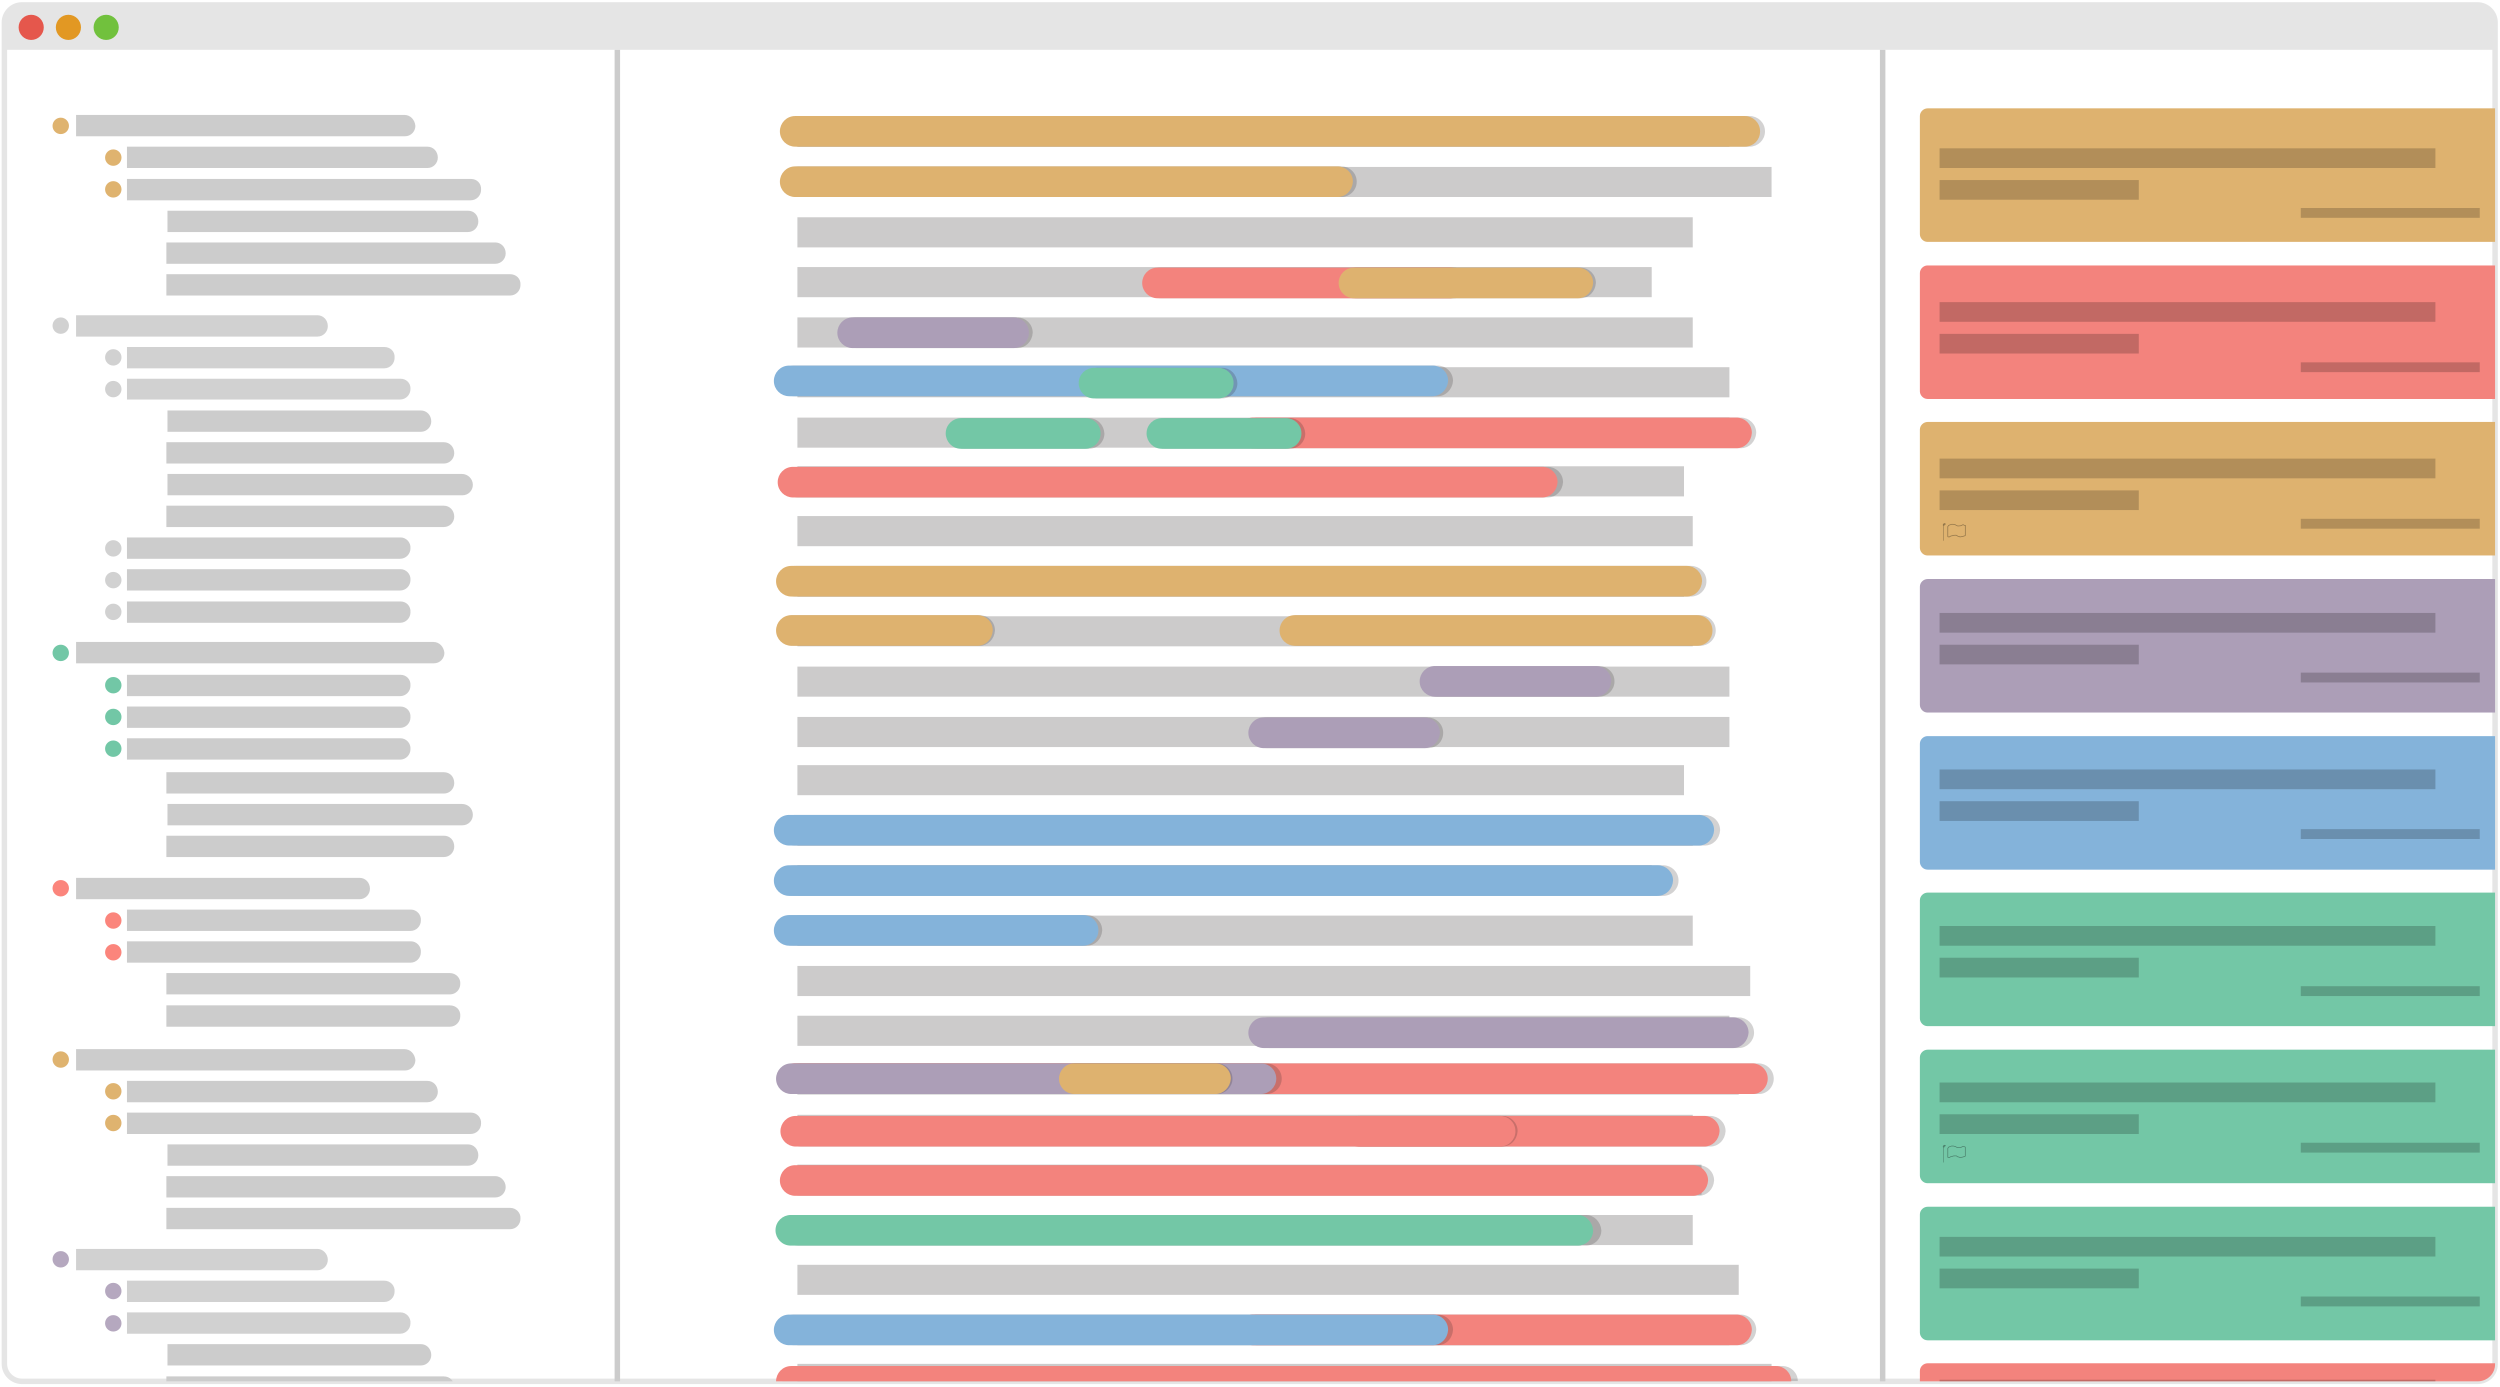 <?xml version="1.0" encoding="utf-8"?>
<!-- Generator: Adobe Illustrator 19.1.0, SVG Export Plug-In . SVG Version: 6.00 Build 0)  -->
<!DOCTYPE svg PUBLIC "-//W3C//DTD SVG 1.1//EN" "http://www.w3.org/Graphics/SVG/1.1/DTD/svg11.dtd">
<svg version="1.1" xmlns="http://www.w3.org/2000/svg" xmlns:xlink="http://www.w3.org/1999/xlink" x="0px" y="0px"
	 viewBox="0 0 456.8 253.4" style="enable-background:new 0 0 456.8 253.4;" xml:space="preserve">
<style type="text/css">
	.st0{fill:none;stroke:#E5E5E5;stroke-miterlimit:10;}
	.st1{fill:#E5E5E5;}
	.st2{fill:#E5574C;}
	.st3{fill:#E29823;}
	.st4{fill:#71C13D;}
	.st5{clip-path:url(#SVGID_2_);}
	.st6{fill:#CCCCCC;}
	.st7{opacity:0.9;fill:#CCCCCC;}
	.st8{fill:#DFB36F;}
	.st9{fill:#72C7A6;}
	.st10{fill:#FB857C;}
	.st11{opacity:0.9;fill:#AD9FB8;}
	.st12{fill:#DEB26F;}
	.st13{fill:#F3837D;}
	.st14{fill:#AC9EB7;}
	.st15{fill:#84B3DA;}
	.st16{fill:#73C7A6;}
	.st17{clip-path:url(#SVGID_2_);fill:#CCCBCB;}
	.st18{fill:#CCCBCB;}
	.st19{opacity:0.2;}
	.st20{fill:#231F20;}
	.st21{opacity:0.2;clip-path:url(#SVGID_2_);}
	.st22{fill:none;stroke:#CCCCCC;stroke-miterlimit:10;}
	.st23{opacity:0.35;}
	.st24{fill:none;stroke:#000000;stroke-width:0.132;stroke-miterlimit:10;}
</style>
<g id="Display">
</g>
<g id="Window">
	<path class="st0" d="M452.7,252.4H4c-1.7,0-3.2-1.4-3.2-3.2V4.1c0-1.7,1.4-3.2,3.2-3.2h448.7c1.7,0,3.2,1.4,3.2,3.2v245.2
		C455.9,251,454.5,252.4,452.7,252.4z"/>
	<path class="st1" d="M455.9,9.1H0.9V3.3c0-1.3,1.1-2.4,2.4-2.4H453c1.6,0,2.8,1.3,2.8,2.8V9.1z"/>
	<circle class="st2" cx="5.7" cy="5" r="2.3"/>
	<circle class="st3" cx="12.5" cy="5" r="2.3"/>
	<circle class="st4" cx="19.4" cy="5" r="2.3"/>
</g>
<g id="Layer_1">
	<g>
		<defs>
			<path id="SVGID_1_" d="M452.7,252.4H4c-1.7,0-3.2-1.4-3.2-3.2V4.1c0-1.7,1.4-3.2,3.2-3.2h448.7c1.7,0,3.2,1.4,3.2,3.2v245.2
				C455.9,251,454.5,252.4,452.7,252.4z"/>
		</defs>
		<clipPath id="SVGID_2_">
			<use xlink:href="#SVGID_1_"  style="overflow:visible;"/>
		</clipPath>
		<g class="st5">
			<g>
				<path class="st6" d="M79.2,117.3H13.9v3.9h65.4c1.1,0,1.9-0.9,1.9-1.9v0C81.1,118.2,80.3,117.3,79.2,117.3z"/>
				<path class="st6" d="M65.7,160.4H13.9v3.9h51.8c1.1,0,1.9-0.9,1.9-1.9l0,0C67.6,161.3,66.8,160.4,65.7,160.4z"/>
				<path class="st6" d="M75.1,166.2H23.2v3.9h51.8c1.1,0,1.9-0.9,1.9-1.9v0C77,167.1,76.1,166.2,75.1,166.2z"/>
				<path class="st6" d="M75.1,172H23.2v3.9h51.8c1.1,0,1.9-0.9,1.9-1.9v0C77,172.9,76.1,172,75.1,172z"/>
				<path class="st6" d="M82.2,177.8H30.4v3.9h51.8c1.1,0,1.9-0.9,1.9-1.9v0C84.2,178.7,83.3,177.8,82.2,177.8z"/>
				<path class="st6" d="M82.2,183.7H30.4v3.9h51.8c1.1,0,1.9-0.9,1.9-1.9l0,0C84.2,184.5,83.3,183.7,82.2,183.7z"/>
				<path class="st6" d="M90.5,44.3H30.4v3.9h60.1c1.1,0,1.9-0.9,1.9-1.9v0C92.4,45.1,91.5,44.3,90.5,44.3z"/>
				<path class="st6" d="M73.9,21H13.9v3.9h60.1c1.1,0,1.9-0.9,1.9-1.9v0C75.8,21.9,75,21,73.9,21z"/>
				<path class="st6" d="M93.2,50.1H30.4v3.9h62.8c1.1,0,1.9-0.9,1.9-1.9v0C95.2,50.9,94.3,50.1,93.2,50.1z"/>
				<path class="st6" d="M78.1,26.8H23.2v3.9h54.9c1.1,0,1.9-0.9,1.9-1.9v0C80,27.7,79.2,26.8,78.1,26.8z"/>
				<path class="st6" d="M85.5,38.5H30.6v3.9h54.9c1.1,0,1.9-0.9,1.9-1.9v0C87.4,39.3,86.6,38.5,85.5,38.5z"/>
				<path class="st6" d="M86.1,32.7H23.2v3.9h62.8c1.1,0,1.9-0.9,1.9-1.9v0C88,33.5,87.1,32.7,86.1,32.7z"/>
				<path class="st7" d="M70.2,63.4h-47v3.9h47c1.1,0,1.9-0.9,1.9-1.9v0C72.2,64.2,71.3,63.4,70.2,63.4z"/>
				<path class="st7" d="M58,57.6H13.9v3.9H58c1.1,0,1.9-0.9,1.9-1.9v0C59.9,58.4,59,57.6,58,57.6z"/>
				<path class="st6" d="M81.1,80.8H30.4v3.9h50.7c1.1,0,1.9-0.9,1.9-1.9l0,0C83,81.7,82.2,80.8,81.1,80.8z"/>
				<path class="st7" d="M73.2,69.2H23.2V73h49.9c1.1,0,1.9-0.9,1.9-1.9l0,0C75.1,70,74.2,69.2,73.2,69.2z"/>
				<path class="st6" d="M73.2,98.2H23.2v3.9h49.9c1.1,0,1.9-0.9,1.9-1.9v0C75.1,99.1,74.2,98.2,73.2,98.2z"/>
				<path class="st6" d="M73.2,104H23.2v3.9h49.9c1.1,0,1.9-0.9,1.9-1.9v0C75.1,104.9,74.2,104,73.2,104z"/>
				<path class="st6" d="M73.2,109.9H23.2v3.9h49.9c1.1,0,1.9-0.9,1.9-1.9l0,0C75.1,110.7,74.2,109.9,73.2,109.9z"/>
				<path class="st6" d="M73.2,123.3H23.2v3.9h49.9c1.1,0,1.9-0.9,1.9-1.9l0,0C75.1,124.1,74.2,123.3,73.2,123.3z"/>
				<path class="st6" d="M73.2,129.1H23.2v3.9h49.9c1.1,0,1.9-0.9,1.9-1.9l0,0C75.1,129.9,74.2,129.1,73.2,129.1z"/>
				<path class="st6" d="M73.2,134.9H23.2v3.9h49.9c1.1,0,1.9-0.9,1.9-1.9l0,0C75.1,135.8,74.2,134.9,73.2,134.9z"/>
				<path class="st6" d="M76.9,75H30.6v3.9h46.3c1.1,0,1.9-0.9,1.9-1.9v0C78.8,75.9,78,75,76.9,75z"/>
				<path class="st6" d="M81.1,92.4H30.4v3.9h50.7c1.1,0,1.9-0.9,1.9-1.9l0,0C83,93.3,82.2,92.4,81.1,92.4z"/>
				<path class="st6" d="M84.4,86.6H30.6v3.9h53.9c1.1,0,1.9-0.9,1.9-1.9v0C86.4,87.5,85.5,86.6,84.4,86.6z"/>
				<path class="st6" d="M81.1,141.1H30.4v3.9h50.7c1.1,0,1.9-0.9,1.9-1.9l0,0C83,141.9,82.2,141.1,81.1,141.1z"/>
				<path class="st6" d="M81.1,152.7H30.4v3.9h50.7c1.1,0,1.9-0.9,1.9-1.9l0,0C83,153.5,82.2,152.7,81.1,152.7z"/>
				<path class="st6" d="M84.4,146.9H30.6v3.9h53.9c1.1,0,1.9-0.9,1.9-1.9l0,0C86.4,147.7,85.5,146.9,84.4,146.9z"/>
			</g>
			<circle class="st8" cx="11.1" cy="23" r="1.5"/>
			<circle class="st8" cx="20.7" cy="28.8" r="1.5"/>
			<circle class="st8" cx="20.7" cy="34.6" r="1.5"/>
			<circle class="st7" cx="11.1" cy="59.5" r="1.5"/>
			<circle class="st7" cx="20.7" cy="65.3" r="1.5"/>
			<circle class="st7" cx="20.7" cy="71.1" r="1.5"/>
			<circle class="st7" cx="20.7" cy="100.2" r="1.5"/>
			<circle class="st7" cx="20.7" cy="106" r="1.5"/>
			<circle class="st7" cx="20.7" cy="111.8" r="1.5"/>
			<circle class="st9" cx="11.1" cy="119.3" r="1.5"/>
			<circle class="st9" cx="20.7" cy="125.2" r="1.5"/>
			<circle class="st9" cx="20.7" cy="131" r="1.5"/>
			<circle class="st9" cx="20.7" cy="136.8" r="1.5"/>
			<circle class="st10" cx="11.1" cy="162.3" r="1.5"/>
			<circle class="st10" cx="20.7" cy="168.2" r="1.5"/>
			<circle class="st10" cx="20.7" cy="174" r="1.5"/>
		</g>
		<g class="st5">
			<path class="st6" d="M79.2,288H13.9v3.9h65.4c1.1,0,1.9-0.9,1.9-1.9l0,0C81.1,288.8,80.3,288,79.2,288z"/>
			<path class="st6" d="M65.7,331.1H13.9v3.9h51.8c1.1,0,1.9-0.9,1.9-1.9l0,0C67.6,331.9,66.8,331.1,65.7,331.1z"/>
			<path class="st6" d="M75.1,336.9H23.2v3.9h51.8c1.1,0,1.9-0.9,1.9-1.9l0,0C77,337.7,76.1,336.9,75.1,336.9z"/>
			<path class="st6" d="M75.1,342.7H23.2v3.9h51.8c1.1,0,1.9-0.9,1.9-1.9l0,0C77,343.6,76.1,342.7,75.1,342.7z"/>
			<path class="st6" d="M82.2,348.5H30.4v3.9h51.8c1.1,0,1.9-0.9,1.9-1.9l0,0C84.2,349.4,83.3,348.5,82.2,348.5z"/>
			<path class="st6" d="M82.2,354.3H30.4v3.9h51.8c1.1,0,1.9-0.9,1.9-1.9l0,0C84.2,355.2,83.3,354.3,82.2,354.3z"/>
			<path class="st6" d="M90.5,214.9H30.4v3.9h60.1c1.1,0,1.9-0.9,1.9-1.9v0C92.4,215.8,91.5,214.9,90.5,214.9z"/>
			<path class="st6" d="M73.9,191.7H13.9v3.9h60.1c1.1,0,1.9-0.9,1.9-1.9v0C75.8,192.6,75,191.7,73.9,191.7z"/>
			<path class="st6" d="M93.2,220.7H30.4v3.9h62.8c1.1,0,1.9-0.9,1.9-1.9l0,0C95.2,221.6,94.3,220.7,93.2,220.7z"/>
			<path class="st6" d="M78.1,197.5H23.2v3.9h54.9c1.1,0,1.9-0.9,1.9-1.9v0C80,198.4,79.2,197.5,78.1,197.5z"/>
			<path class="st6" d="M85.5,209.1H30.6v3.9h54.9c1.1,0,1.9-0.9,1.9-1.9l0,0C87.4,210,86.6,209.1,85.5,209.1z"/>
			<path class="st6" d="M86.1,203.3H23.2v3.9h62.8c1.1,0,1.9-0.9,1.9-1.9l0,0C88,204.2,87.1,203.3,86.1,203.3z"/>
			<path class="st7" d="M70.2,234h-47v3.9h47c1.1,0,1.9-0.9,1.9-1.9l0,0C72.2,234.9,71.3,234,70.2,234z"/>
			<path class="st7" d="M58,228.2H13.9v3.9H58c1.1,0,1.9-0.9,1.9-1.9v0C59.9,229.1,59,228.2,58,228.2z"/>
			<path class="st6" d="M81.1,251.5H30.4v3.9h50.7c1.1,0,1.9-0.9,1.9-1.9l0,0C83,252.3,82.2,251.5,81.1,251.5z"/>
			<path class="st7" d="M73.2,239.8H23.2v3.9h49.9c1.1,0,1.9-0.9,1.9-1.9l0,0C75.1,240.7,74.2,239.8,73.2,239.8z"/>
			<path class="st6" d="M73.2,268.9H23.2v3.9h49.9c1.1,0,1.9-0.9,1.9-1.9l0,0C75.1,269.7,74.2,268.9,73.2,268.9z"/>
			<path class="st6" d="M73.2,274.7H23.2v3.9h49.9c1.1,0,1.9-0.9,1.9-1.9l0,0C75.1,275.6,74.2,274.7,73.2,274.7z"/>
			<path class="st6" d="M73.2,280.5H23.2v3.9h49.9c1.1,0,1.9-0.9,1.9-1.9l0,0C75.1,281.4,74.2,280.5,73.2,280.5z"/>
			<path class="st6" d="M73.2,293.9H23.2v3.9h49.9c1.1,0,1.9-0.9,1.9-1.9l0,0C75.1,294.8,74.2,293.9,73.2,293.9z"/>
			<path class="st6" d="M73.2,299.7H23.2v3.9h49.9c1.1,0,1.9-0.9,1.9-1.9l0,0C75.1,300.6,74.2,299.7,73.2,299.7z"/>
			<path class="st6" d="M73.2,305.5H23.2v3.9h49.9c1.1,0,1.9-0.9,1.9-1.9l0,0C75.1,306.4,74.2,305.5,73.2,305.5z"/>
			<path class="st6" d="M76.9,245.6H30.6v3.9h46.3c1.1,0,1.9-0.9,1.9-1.9l0,0C78.8,246.5,78,245.6,76.9,245.6z"/>
			<path class="st6" d="M81.1,263.1H30.4v3.9h50.7c1.1,0,1.9-0.9,1.9-1.9l0,0C83,263.9,82.2,263.1,81.1,263.1z"/>
			<path class="st6" d="M84.4,257.3H30.6v3.9h53.9c1.1,0,1.9-0.9,1.9-1.9l0,0C86.4,258.1,85.5,257.3,84.4,257.3z"/>
			<path class="st6" d="M81.1,311.7H30.4v3.9h50.7c1.1,0,1.9-0.9,1.9-1.9l0,0C83,312.6,82.2,311.7,81.1,311.7z"/>
			<path class="st6" d="M81.1,323.3H30.4v3.9h50.7c1.1,0,1.9-0.9,1.9-1.9l0,0C83,324.2,82.2,323.3,81.1,323.3z"/>
			<path class="st6" d="M84.4,317.5H30.6v3.9h53.9c1.1,0,1.9-0.9,1.9-1.9l0,0C86.4,318.4,85.5,317.5,84.4,317.5z"/>
			<circle class="st8" cx="11.1" cy="193.6" r="1.5"/>
			<circle class="st8" cx="20.7" cy="199.4" r="1.5"/>
			<circle class="st8" cx="20.7" cy="205.2" r="1.5"/>
			<circle class="st11" cx="11.1" cy="230.1" r="1.5"/>
			<circle class="st11" cx="20.7" cy="235.9" r="1.5"/>
			<circle class="st11" cx="20.7" cy="241.8" r="1.5"/>
			<circle class="st11" cx="20.7" cy="270.8" r="1.5"/>
			<circle class="st11" cx="20.7" cy="276.6" r="1.5"/>
			<circle class="st11" cx="20.7" cy="282.4" r="1.5"/>
			<circle class="st9" cx="11.1" cy="289.9" r="1.5"/>
			<circle class="st9" cx="20.7" cy="295.9" r="1.5"/>
			<circle class="st9" cx="20.7" cy="301.7" r="1.5"/>
			<circle class="st9" cx="20.7" cy="307.5" r="1.5"/>
			<circle class="st10" cx="11.1" cy="333" r="1.5"/>
			<circle class="st10" cx="20.7" cy="338.8" r="1.5"/>
			<circle class="st10" cx="20.7" cy="344.6" r="1.5"/>
		</g>
		<g class="st5">
			<path class="st12" d="M467.6,44.2H352.2c-0.8,0-1.4-0.7-1.4-1.4V21.2c0-0.8,0.7-1.4,1.4-1.4h115.4c0.8,0,1.4,0.7,1.4,1.4v21.6
				C469,43.5,468.4,44.2,467.6,44.2z"/>
			<path class="st13" d="M467.6,72.9H352.2c-0.8,0-1.4-0.7-1.4-1.4V49.9c0-0.8,0.7-1.4,1.4-1.4h115.4c0.8,0,1.4,0.7,1.4,1.4v21.6
				C469,72.2,468.4,72.9,467.6,72.9z"/>
			<path class="st12" d="M467.6,101.5H352.2c-0.8,0-1.4-0.7-1.4-1.4V78.5c0-0.8,0.7-1.4,1.4-1.4h115.4c0.8,0,1.4,0.7,1.4,1.4v21.6
				C469,100.9,468.4,101.5,467.6,101.5z"/>
			<path class="st14" d="M467.6,130.2H352.2c-0.8,0-1.4-0.7-1.4-1.4v-21.6c0-0.8,0.7-1.4,1.4-1.4h115.4c0.8,0,1.4,0.7,1.4,1.4v21.6
				C469,129.5,468.4,130.2,467.6,130.2z"/>
			<path class="st15" d="M467.6,158.9H352.2c-0.8,0-1.4-0.7-1.4-1.4v-21.6c0-0.8,0.7-1.4,1.4-1.4h115.4c0.8,0,1.4,0.7,1.4,1.4v21.6
				C469,158.2,468.4,158.9,467.6,158.9z"/>
			<path class="st16" d="M467.6,187.5H352.2c-0.8,0-1.4-0.7-1.4-1.4v-21.6c0-0.8,0.7-1.4,1.4-1.4h115.4c0.8,0,1.4,0.7,1.4,1.4v21.6
				C469,186.9,468.4,187.5,467.6,187.5z"/>
			<path class="st16" d="M467.6,216.2H352.2c-0.8,0-1.4-0.7-1.4-1.4v-21.6c0-0.8,0.7-1.4,1.4-1.4h115.4c0.8,0,1.4,0.7,1.4,1.4v21.6
				C469,215.5,468.4,216.2,467.6,216.2z"/>
			<path class="st16" d="M467.6,244.9H352.2c-0.8,0-1.4-0.7-1.4-1.4v-21.6c0-0.8,0.7-1.4,1.4-1.4h115.4c0.8,0,1.4,0.7,1.4,1.4v21.6
				C469,244.2,468.4,244.9,467.6,244.9z"/>
			<path class="st13" d="M467.6,273.5H352.2c-0.8,0-1.4-0.7-1.4-1.4v-21.6c0-0.8,0.7-1.4,1.4-1.4h115.4c0.8,0,1.4,0.7,1.4,1.4v21.6
				C469,272.9,468.4,273.5,467.6,273.5z"/>
		</g>
		<rect x="145.7" y="302.4" class="st17" width="170.3" height="5.5"/>
		<rect x="145.7" y="293.3" class="st17" width="178" height="5.5"/>
		<g class="st5">
			<rect x="145.7" y="30.5" class="st18" width="178" height="5.5"/>
			<g>
				<rect x="145.7" y="58" class="st18" width="163.6" height="5.5"/>
				<rect x="145.7" y="76.3" class="st18" width="170.3" height="5.5"/>
				<rect x="145.7" y="21.3" class="st18" width="170.3" height="5.5"/>
				<rect x="145.7" y="67.1" class="st18" width="170.3" height="5.5"/>
				<rect x="145.7" y="48.8" class="st18" width="156.1" height="5.5"/>
				<rect x="145.7" y="39.7" class="st18" width="163.6" height="5.5"/>
				<rect x="145.7" y="112.6" class="st18" width="163.6" height="5.5"/>
				<rect x="145.7" y="131" class="st18" width="170.3" height="5.5"/>
				<rect x="145.7" y="121.8" class="st18" width="170.3" height="5.5"/>
				<rect x="145.7" y="85.2" class="st18" width="162" height="5.5"/>
				<rect x="145.7" y="103.5" class="st18" width="162" height="5.5"/>
				<rect x="145.7" y="94.3" class="st18" width="163.6" height="5.5"/>
				<rect x="145.7" y="167.3" class="st18" width="163.6" height="5.5"/>
				<rect x="145.7" y="185.6" class="st18" width="170.3" height="5.5"/>
				<rect x="145.7" y="176.5" class="st18" width="174.1" height="5.5"/>
				<rect x="145.7" y="139.8" class="st18" width="162" height="5.5"/>
				<rect x="145.7" y="158.1" class="st18" width="156.1" height="5.5"/>
				<rect x="145.7" y="149" class="st18" width="163.6" height="5.5"/>
				<rect x="145.7" y="222" class="st18" width="163.6" height="5.5"/>
				<rect x="145.7" y="240.3" class="st18" width="170.3" height="5.5"/>
				<rect x="145.7" y="231.1" class="st18" width="172" height="5.5"/>
				<rect x="145.7" y="194.5" class="st18" width="172" height="5.5"/>
				<rect x="145.7" y="212.8" class="st18" width="165.2" height="5.5"/>
				<rect x="145.7" y="203.7" class="st18" width="163.6" height="5.5"/>
				<rect x="145.7" y="249.2" class="st18" width="178" height="5.5"/>
				<rect x="145.7" y="258.3" class="st18" width="163.6" height="5.5"/>
			</g>
			<g>
				<g class="st19">
					<path class="st20" d="M265.6,54.5h-53.5c-1.5,0-2.8-1.2-2.8-2.8v0c0-1.5,1.2-2.8,2.8-2.8h53.5c1.5,0,2.8,1.2,2.8,2.8v0
						C268.4,53.3,267.1,54.5,265.6,54.5z"/>
				</g>
				<g>
					<path class="st13" d="M265,54.5h-53.5c-1.5,0-2.8-1.2-2.8-2.8v0c0-1.5,1.2-2.8,2.8-2.8H265c1.5,0,2.8,1.2,2.8,2.8v0
						C267.7,53.3,266.5,54.5,265,54.5z"/>
				</g>
			</g>
			<g>
				<g class="st19">
					<path class="st20" d="M310.4,218.5h-164c-1.5,0-2.8-1.2-2.8-2.8v0c0-1.5,1.2-2.8,2.8-2.8h164c1.5,0,2.8,1.2,2.8,2.8v0
						C313.1,217.3,311.9,218.5,310.4,218.5z"/>
				</g>
				<g>
					<path class="st13" d="M309.3,218.5h-164c-1.5,0-2.8-1.2-2.8-2.8v0c0-1.5,1.2-2.8,2.8-2.8h164c1.5,0,2.8,1.2,2.8,2.8v0
						C312,217.3,310.8,218.5,309.3,218.5z"/>
				</g>
			</g>
			<g>
				<g class="st19">
					<path class="st20" d="M312.5,209.5h-166c-1.5,0-2.8-1.2-2.8-2.8v0c0-1.5,1.2-2.8,2.8-2.8h166c1.5,0,2.8,1.2,2.8,2.8v0
						C315.2,208.3,314,209.5,312.5,209.5z"/>
				</g>
				<g>
					<path class="st13" d="M311.4,209.5h-166c-1.5,0-2.8-1.2-2.8-2.8v0c0-1.5,1.2-2.8,2.8-2.8h166c1.5,0,2.8,1.2,2.8,2.8v0
						C314.1,208.3,312.9,209.5,311.4,209.5z"/>
				</g>
			</g>
			<g>
				<g class="st19">
					<path class="st20" d="M321.4,199.9H146.4c-1.5,0-2.8-1.2-2.8-2.8l0,0c0-1.5,1.2-2.8,2.8-2.8h174.9c1.5,0,2.8,1.2,2.8,2.8v0
						C324.1,198.6,322.9,199.9,321.4,199.9z"/>
				</g>
				<g>
					<path class="st13" d="M320.3,199.9H145.3c-1.5,0-2.8-1.2-2.8-2.8l0,0c0-1.5,1.2-2.8,2.8-2.8h174.9c1.5,0,2.8,1.2,2.8,2.8v0
						C323,198.6,321.8,199.9,320.3,199.9z"/>
				</g>
			</g>
			<g>
				<g class="st19">
					<path class="st20" d="M318.1,81.9h-88.3c-1.5,0-2.8-1.2-2.8-2.8l0,0c0-1.5,1.2-2.8,2.8-2.8h88.3c1.5,0,2.8,1.2,2.8,2.8l0,0
						C320.8,80.7,319.6,81.9,318.1,81.9z"/>
				</g>
				<g>
					<path class="st13" d="M317.3,81.9H229c-1.5,0-2.8-1.2-2.8-2.8l0,0c0-1.5,1.2-2.8,2.8-2.8h88.3c1.5,0,2.8,1.2,2.8,2.8l0,0
						C320,80.7,318.8,81.9,317.3,81.9z"/>
				</g>
			</g>
			<g>
				<g class="st19">
					<path class="st20" d="M318.1,245.8h-88.3c-1.5,0-2.8-1.2-2.8-2.8l0,0c0-1.5,1.2-2.8,2.8-2.8h88.3c1.5,0,2.8,1.2,2.8,2.8l0,0
						C320.8,244.6,319.6,245.8,318.1,245.8z"/>
				</g>
				<g>
					<path class="st13" d="M317.3,245.8H229c-1.5,0-2.8-1.2-2.8-2.8l0,0c0-1.5,1.2-2.8,2.8-2.8h88.3c1.5,0,2.8,1.2,2.8,2.8l0,0
						C320,244.6,318.8,245.8,317.3,245.8z"/>
				</g>
			</g>
			<g>
				<g class="st19">
					<path class="st20" d="M325.6,255.2H145.8c-1.5,0-2.8-1.2-2.8-2.8l0,0c0-1.5,1.2-2.8,2.8-2.8h179.9c1.5,0,2.8,1.2,2.8,2.8l0,0
						C328.4,253.9,327.1,255.2,325.6,255.2z"/>
				</g>
				<g>
					<path class="st13" d="M324.5,255.2H144.6c-1.5,0-2.8-1.2-2.8-2.8l0,0c0-1.5,1.2-2.8,2.8-2.8h179.9c1.5,0,2.8,1.2,2.8,2.8l0,0
						C327.2,253.9,326,255.2,324.5,255.2z"/>
				</g>
			</g>
			<g>
				<g class="st19">
					<path class="st20" d="M282.8,90.9H145.9c-1.5,0-2.8-1.2-2.8-2.8v0c0-1.5,1.2-2.8,2.8-2.8h136.9c1.5,0,2.8,1.2,2.8,2.8l0,0
						C285.5,89.7,284.3,90.9,282.8,90.9z"/>
				</g>
				<g>
					<path class="st13" d="M281.8,90.9H144.9c-1.5,0-2.8-1.2-2.8-2.8v0c0-1.5,1.2-2.8,2.8-2.8h136.9c1.5,0,2.8,1.2,2.8,2.8l0,0
						C284.5,89.7,283.3,90.9,281.8,90.9z"/>
				</g>
			</g>
			<g>
				<g class="st19">
					<path class="st20" d="M311.5,154.5H145.3c-1.5,0-2.8-1.2-2.8-2.8v0c0-1.5,1.2-2.8,2.8-2.8h166.2c1.5,0,2.8,1.2,2.8,2.8l0,0
						C314.2,153.3,313,154.5,311.5,154.5z"/>
				</g>
				<g>
					<path class="st15" d="M310.4,154.5H144.2c-1.5,0-2.8-1.2-2.8-2.8v0c0-1.5,1.2-2.8,2.8-2.8h166.2c1.5,0,2.8,1.2,2.8,2.8l0,0
						C313.1,153.3,311.9,154.5,310.4,154.5z"/>
				</g>
			</g>
			<g>
				<g class="st19">
					<path class="st20" d="M262.7,72.4H145.1c-1.5,0-2.8-1.2-2.8-2.8v0c0-1.5,1.2-2.8,2.8-2.8h117.6c1.5,0,2.8,1.2,2.8,2.8v0
						C265.4,71.1,264.2,72.4,262.7,72.4z"/>
				</g>
				<g>
					<path class="st15" d="M261.7,72.4H144.2c-1.5,0-2.8-1.2-2.8-2.8v0c0-1.5,1.2-2.8,2.8-2.8h117.6c1.5,0,2.8,1.2,2.8,2.8v0
						C264.5,71.1,263.3,72.4,261.7,72.4z"/>
				</g>
			</g>
			<g>
				<g class="st19">
					<path class="st20" d="M262.7,245.8H145.1c-1.5,0-2.8-1.2-2.8-2.8l0,0c0-1.5,1.2-2.8,2.8-2.8h117.6c1.5,0,2.8,1.2,2.8,2.8l0,0
						C265.4,244.6,264.2,245.8,262.7,245.8z"/>
				</g>
				<g>
					<path class="st15" d="M261.7,245.8H144.2c-1.5,0-2.8-1.2-2.8-2.8l0,0c0-1.5,1.2-2.8,2.8-2.8h117.6c1.5,0,2.8,1.2,2.8,2.8l0,0
						C264.5,244.6,263.3,245.8,261.7,245.8z"/>
				</g>
			</g>
			<g>
				<g class="st19">
					<path class="st20" d="M303.9,163.7H145.2c-1.5,0-2.8-1.2-2.8-2.8l0,0c0-1.5,1.2-2.8,2.8-2.8h158.7c1.5,0,2.8,1.2,2.8,2.8l0,0
						C306.7,162.5,305.4,163.7,303.9,163.7z"/>
				</g>
				<g>
					<path class="st15" d="M302.8,163.7H144.2c-1.5,0-2.8-1.2-2.8-2.8l0,0c0-1.5,1.2-2.8,2.8-2.8h158.7c1.5,0,2.8,1.2,2.8,2.8l0,0
						C305.6,162.5,304.4,163.7,302.8,163.7z"/>
				</g>
			</g>
			<g>
				<g class="st19">
					<path class="st20" d="M198.6,172.8h-53.7c-1.5,0-2.8-1.2-2.8-2.8v0c0-1.5,1.2-2.8,2.8-2.8h53.7c1.5,0,2.8,1.2,2.8,2.8v0
						C201.3,171.6,200.1,172.8,198.6,172.8z"/>
				</g>
				<g>
					<path class="st15" d="M197.9,172.8h-53.7c-1.5,0-2.8-1.2-2.8-2.8v0c0-1.5,1.2-2.8,2.8-2.8h53.7c1.5,0,2.8,1.2,2.8,2.8v0
						C200.7,171.6,199.4,172.8,197.9,172.8z"/>
				</g>
			</g>
			<rect x="145.7" y="276.6" class="st18" width="163.6" height="5.5"/>
			<rect x="145.7" y="267.5" class="st18" width="156.1" height="5.5"/>
			<g>
				<g class="st19">
					<path class="st20" d="M223.3,67.2h-22.7c-1.5,0-2.8,1.2-2.8,2.8v0c0,1.5,1.2,2.8,2.8,2.8h22.7c1.5,0,2.8-1.2,2.8-2.8v0
						C226,68.4,224.8,67.2,223.3,67.2z"/>
				</g>
				<g>
					<path class="st16" d="M222.6,67.2h-22.7c-1.5,0-2.8,1.2-2.8,2.8v0c0,1.5,1.2,2.8,2.8,2.8h22.7c1.5,0,2.8-1.2,2.8-2.8v0
						C225.4,68.4,224.1,67.2,222.6,67.2z"/>
				</g>
			</g>
			<g>
				<g class="st19">
					<path class="st20" d="M199,76.4h-22.7c-1.5,0-2.8,1.2-2.8,2.8v0c0,1.5,1.2,2.8,2.8,2.8H199c1.5,0,2.8-1.2,2.8-2.8v0
						C201.7,77.6,200.5,76.4,199,76.4z"/>
				</g>
				<g>
					<path class="st16" d="M198.3,76.4h-22.7c-1.5,0-2.8,1.2-2.8,2.8v0c0,1.5,1.2,2.8,2.8,2.8h22.7c1.5,0,2.8-1.2,2.8-2.8v0
						C201.1,77.6,199.9,76.4,198.3,76.4z"/>
				</g>
			</g>
			<g>
				<g class="st19">
					<path class="st20" d="M289.8,222H146c-1.5,0-2.8,1.2-2.8,2.8l0,0c0,1.5,1.2,2.8,2.8,2.8h143.8c1.5,0,2.8-1.2,2.8-2.8l0,0
						C292.5,223.3,291.3,222,289.8,222z"/>
				</g>
				<g>
					<path class="st16" d="M288.3,222H144.5c-1.5,0-2.8,1.2-2.8,2.8l0,0c0,1.5,1.2,2.8,2.8,2.8h143.8c1.5,0,2.8-1.2,2.8-2.8l0,0
						C291,223.3,289.8,222,288.3,222z"/>
				</g>
			</g>
			<g>
				<g class="st19">
					<path class="st20" d="M235.7,76.4h-22.7c-1.5,0-2.8,1.2-2.8,2.8v0c0,1.5,1.2,2.8,2.8,2.8h22.7c1.5,0,2.8-1.2,2.8-2.8v0
						C238.4,77.6,237.2,76.4,235.7,76.4z"/>
				</g>
				<g>
					<path class="st16" d="M235,76.4h-22.7c-1.5,0-2.8,1.2-2.8,2.8v0c0,1.5,1.2,2.8,2.8,2.8H235c1.5,0,2.8-1.2,2.8-2.8v0
						C237.8,77.6,236.5,76.4,235,76.4z"/>
				</g>
			</g>
			<g>
				<g class="st19">
					<path class="st20" d="M185.9,63.6h-29.4c-1.5,0-2.8-1.2-2.8-2.8v0c0-1.5,1.2-2.8,2.8-2.8h29.4c1.5,0,2.8,1.2,2.8,2.8v0
						C188.6,62.4,187.4,63.6,185.9,63.6z"/>
				</g>
				<g>
					<path class="st14" d="M185.2,63.6h-29.4c-1.5,0-2.8-1.2-2.8-2.8v0c0-1.5,1.2-2.8,2.8-2.8h29.4c1.5,0,2.8,1.2,2.8,2.8v0
						C188,62.4,186.7,63.6,185.2,63.6z"/>
				</g>
			</g>
			<g>
				<g class="st19">
					<path class="st20" d="M260.9,136.7h-29.4c-1.5,0-2.8-1.2-2.8-2.8l0,0c0-1.5,1.2-2.8,2.8-2.8h29.4c1.5,0,2.8,1.2,2.8,2.8l0,0
						C263.7,135.5,262.5,136.7,260.9,136.7z"/>
				</g>
				<g>
					<path class="st14" d="M260.3,136.7h-29.4c-1.5,0-2.8-1.2-2.8-2.8l0,0c0-1.5,1.2-2.8,2.8-2.8h29.4c1.5,0,2.8,1.2,2.8,2.8l0,0
						C263,135.5,261.8,136.7,260.3,136.7z"/>
				</g>
			</g>
			<g>
				<g class="st19">
					<path class="st20" d="M292.2,127.3h-29.4c-1.5,0-2.8-1.2-2.8-2.8v0c0-1.5,1.2-2.8,2.8-2.8h29.4c1.5,0,2.8,1.2,2.8,2.8v0
						C295,126.1,293.7,127.3,292.2,127.3z"/>
				</g>
				<g>
					<path class="st14" d="M291.6,127.3h-29.4c-1.5,0-2.8-1.2-2.8-2.8v0c0-1.5,1.2-2.8,2.8-2.8h29.4c1.5,0,2.8,1.2,2.8,2.8v0
						C294.3,126.1,293.1,127.3,291.6,127.3z"/>
				</g>
			</g>
			<g>
				<g class="st19">
					<path class="st20" d="M317.7,191.5h-85.8c-1.5,0-2.8-1.2-2.8-2.8l0,0c0-1.5,1.2-2.8,2.8-2.8h85.8c1.5,0,2.8,1.2,2.8,2.8l0,0
						C320.5,190.2,319.2,191.5,317.7,191.5z"/>
				</g>
				<g>
					<path class="st14" d="M316.7,191.5h-85.8c-1.5,0-2.8-1.2-2.8-2.8l0,0c0-1.5,1.2-2.8,2.8-2.8h85.8c1.5,0,2.8,1.2,2.8,2.8l0,0
						C319.4,190.2,318.2,191.5,316.7,191.5z"/>
				</g>
			</g>
			<g>
				<g class="st19">
					<path class="st20" d="M231.4,199.9h-85.8c-1.5,0-2.8-1.2-2.8-2.8v0c0-1.5,1.2-2.8,2.8-2.8h85.8c1.5,0,2.8,1.2,2.8,2.8v0
						C234.2,198.6,233,199.9,231.4,199.9z"/>
				</g>
				<g>
					<path class="st14" d="M230.4,199.9h-85.8c-1.5,0-2.8-1.2-2.8-2.8v0c0-1.5,1.2-2.8,2.8-2.8h85.8c1.5,0,2.8,1.2,2.8,2.8v0
						C233.2,198.6,231.9,199.9,230.4,199.9z"/>
				</g>
			</g>
			<g>
				<g class="st19">
					<path class="st20" d="M245.1,36h-99.1c-1.5,0-2.8-1.2-2.8-2.8v0c0-1.5,1.2-2.8,2.8-2.8h99.1c1.5,0,2.8,1.2,2.8,2.8v0
						C247.9,34.8,246.6,36,245.1,36z"/>
				</g>
				<g>
					<path class="st12" d="M244.4,36h-99.1c-1.5,0-2.8-1.2-2.8-2.8v0c0-1.5,1.2-2.8,2.8-2.8h99.1c1.5,0,2.8,1.2,2.8,2.8v0
						C247.1,34.8,245.9,36,244.4,36z"/>
				</g>
			</g>
			<g>
				<g class="st19">
					<path class="st20" d="M288.8,54.5h-40.9c-1.5,0-2.8-1.2-2.8-2.8v0c0-1.5,1.2-2.8,2.8-2.8h40.9c1.5,0,2.8,1.2,2.8,2.8v0
						C291.5,53.3,290.3,54.5,288.8,54.5z"/>
				</g>
				<g>
					<path class="st12" d="M288.3,54.5h-40.9c-1.5,0-2.8-1.2-2.8-2.8v0c0-1.5,1.2-2.8,2.8-2.8h40.9c1.5,0,2.8,1.2,2.8,2.8v0
						C291,53.3,289.8,54.5,288.3,54.5z"/>
				</g>
			</g>
			<g>
				<g class="st19">
					<path class="st20" d="M319.7,26.8H146.2c-1.5,0-2.8-1.2-2.8-2.8v0c0-1.5,1.2-2.8,2.8-2.8h173.5c1.5,0,2.8,1.2,2.8,2.8v0
						C322.5,25.6,321.2,26.8,319.7,26.8z"/>
				</g>
				<g>
					<path class="st12" d="M318.8,26.8H145.3c-1.5,0-2.8-1.2-2.8-2.8v0c0-1.5,1.2-2.8,2.8-2.8h173.5c1.5,0,2.8,1.2,2.8,2.8v0
						C321.6,25.6,320.4,26.8,318.8,26.8z"/>
				</g>
			</g>
			<g>
				<g class="st19">
					<path class="st20" d="M222.4,199.9h-25.8c-1.5,0-2.8-1.2-2.8-2.8v0c0-1.5,1.2-2.8,2.8-2.8h25.8c1.5,0,2.8,1.2,2.8,2.8v0
						C225.2,198.6,223.9,199.9,222.4,199.9z"/>
				</g>
				<g>
					<path class="st12" d="M222.1,199.9h-25.8c-1.5,0-2.8-1.2-2.8-2.8v0c0-1.5,1.2-2.8,2.8-2.8h25.8c1.5,0,2.8,1.2,2.8,2.8v0
						C224.8,198.6,223.6,199.9,222.1,199.9z"/>
				</g>
			</g>
			<g>
				<g class="st19">
					<path class="st20" d="M274.5,209.5h-25.8c-1.5,0-2.8-1.2-2.8-2.8l0,0c0-1.5,1.2-2.8,2.8-2.8h25.8c1.5,0,2.8,1.2,2.8,2.8v0
						C277.2,208.3,276,209.5,274.5,209.5z"/>
				</g>
				<g>
					<path class="st13" d="M274.1,209.5h-25.8c-1.5,0-2.8-1.2-2.8-2.8l0,0c0-1.5,1.2-2.8,2.8-2.8h25.8c1.5,0,2.8,1.2,2.8,2.8v0
						C276.9,208.3,275.6,209.5,274.1,209.5z"/>
				</g>
			</g>
			<g>
				<g class="st19">
					<path class="st20" d="M310.7,118h-73.5c-1.5,0-2.8-1.2-2.8-2.8l0,0c0-1.5,1.2-2.8,2.8-2.8h73.5c1.5,0,2.8,1.2,2.8,2.8l0,0
						C313.5,116.8,312.2,118,310.7,118z"/>
				</g>
				<g>
					<path class="st12" d="M310.1,118h-73.5c-1.5,0-2.8-1.2-2.8-2.8l0,0c0-1.5,1.2-2.8,2.8-2.8h73.5c1.5,0,2.8,1.2,2.8,2.8l0,0
						C312.9,116.8,311.7,118,310.1,118z"/>
				</g>
			</g>
			<g>
				<g class="st19">
					<path class="st20" d="M179,118h-34c-1.5,0-2.8-1.2-2.8-2.8l0,0c0-1.5,1.2-2.8,2.8-2.8h34c1.5,0,2.8,1.2,2.8,2.8l0,0
						C181.7,116.8,180.5,118,179,118z"/>
				</g>
				<g>
					<path class="st12" d="M178.6,118h-34c-1.5,0-2.8-1.2-2.8-2.8l0,0c0-1.5,1.2-2.8,2.8-2.8h34c1.5,0,2.8,1.2,2.8,2.8l0,0
						C181.3,116.8,180.1,118,178.6,118z"/>
				</g>
			</g>
			<g>
				<g class="st19">
					<path class="st20" d="M309,109H145.4c-1.5,0-2.8-1.2-2.8-2.8v0c0-1.5,1.2-2.8,2.8-2.8H309c1.5,0,2.8,1.2,2.8,2.8v0
						C311.8,107.8,310.5,109,309,109z"/>
				</g>
				<g>
					<path class="st12" d="M308.2,109H144.6c-1.5,0-2.8-1.2-2.8-2.8v0c0-1.5,1.2-2.8,2.8-2.8h163.6c1.5,0,2.8,1.2,2.8,2.8v0
						C310.9,107.8,309.7,109,308.2,109z"/>
				</g>
			</g>
		</g>
		<g class="st21">
			<rect x="354.4" y="27.1" width="90.6" height="3.6"/>
			<rect x="354.4" y="32.9" width="36.4" height="3.6"/>
			<rect x="420.4" y="38" width="32.7" height="1.8"/>
		</g>
		<g class="st21">
			<rect x="354.4" y="55.2" width="90.6" height="3.6"/>
			<rect x="354.4" y="61" width="36.4" height="3.6"/>
			<rect x="420.4" y="66.2" width="32.7" height="1.8"/>
		</g>
		<g class="st21">
			<rect x="354.4" y="83.8" width="90.6" height="3.6"/>
			<rect x="354.4" y="89.6" width="36.4" height="3.6"/>
			<rect x="420.4" y="94.8" width="32.7" height="1.8"/>
		</g>
		<g class="st21">
			<rect x="354.4" y="112" width="90.6" height="3.6"/>
			<rect x="354.4" y="117.8" width="36.4" height="3.6"/>
			<rect x="420.4" y="122.9" width="32.7" height="1.8"/>
		</g>
		<g class="st21">
			<rect x="354.4" y="140.6" width="90.6" height="3.6"/>
			<rect x="354.4" y="146.4" width="36.4" height="3.6"/>
			<rect x="420.4" y="151.5" width="32.7" height="1.8"/>
		</g>
		<g class="st21">
			<rect x="354.4" y="169.2" width="90.6" height="3.6"/>
			<rect x="354.4" y="175" width="36.4" height="3.6"/>
			<rect x="420.4" y="180.2" width="32.7" height="1.8"/>
		</g>
		<g class="st21">
			<rect x="354.4" y="197.8" width="90.6" height="3.6"/>
			<rect x="354.4" y="203.6" width="36.4" height="3.6"/>
			<rect x="420.4" y="208.8" width="32.7" height="1.8"/>
		</g>
		<g class="st21">
			<rect x="354.4" y="226" width="90.6" height="3.6"/>
			<rect x="354.4" y="231.8" width="36.4" height="3.6"/>
			<rect x="420.4" y="236.9" width="32.7" height="1.8"/>
		</g>
		<g class="st21">
			<rect x="354.4" y="252.1" width="90.6" height="3.6"/>
			<rect x="354.4" y="257.9" width="36.4" height="3.6"/>
			<rect x="420.4" y="263" width="32.7" height="1.8"/>
		</g>
	</g>
	<line class="st22" x1="112.8" y1="9.1" x2="112.8" y2="252.4"/>
	<line class="st22" x1="344" y1="9.1" x2="344" y2="252.4"/>
	<g class="st23">
		<path d="M355.5,95.7c-0.1-0.1-0.1-0.1-0.2-0.1c-0.1,0-0.1,0-0.2,0.1c-0.1,0.1-0.1,0.1-0.1,0.2c0,0.1,0,0.1,0,0.1
			c0,0,0.1,0.1,0.1,0.1v2.7c0,0,0,0,0,0c0,0,0,0,0,0h0.1c0,0,0,0,0,0c0,0,0,0,0,0v-2.7c0,0,0.1-0.1,0.1-0.1c0,0,0-0.1,0-0.1
			C355.6,95.8,355.6,95.8,355.5,95.7z"/>
		<path class="st24" d="M358.8,95.9c0,0-0.1,0-0.1,0c0,0,0,0-0.1,0c-0.3,0.2-0.5,0.2-0.7,0.2c-0.1,0-0.1,0-0.2,0
			c-0.2-0.1-0.3-0.1-0.4-0.2c-0.1,0-0.3-0.1-0.4-0.1c-0.1,0-0.2,0-0.3,0c-0.1,0-0.2,0.1-0.3,0.1c-0.1,0-0.2,0.1-0.2,0.1c0,0,0,0,0,0
			c0,0-0.1,0-0.1,0.1c0,0-0.1,0.1-0.1,0.1V98c0,0.1,0,0.1,0.1,0.1c0,0,0,0,0.1,0c0,0,0,0,0.1,0c0,0,0,0,0,0c0.1-0.1,0.3-0.2,0.5-0.2
			c0.2-0.1,0.4-0.1,0.5-0.1c0.1,0,0.2,0,0.2,0c0.1,0,0.1,0,0.2,0.1c0.1,0,0.1,0.1,0.2,0.1l0.1,0c0.1,0.1,0.2,0.1,0.3,0.1
			c0.2,0,0.5-0.1,0.8-0.2c0,0,0,0,0,0c0.1,0,0.1-0.1,0.1-0.1V96C358.9,96,358.9,96,358.8,95.9z"/>
	</g>
	<g class="st23">
		<path d="M355.5,209.3c-0.1-0.1-0.1-0.1-0.2-0.1c-0.1,0-0.1,0-0.2,0.1s-0.1,0.1-0.1,0.2c0,0.1,0,0.1,0,0.1c0,0,0.1,0.1,0.1,0.1v2.7
			c0,0,0,0,0,0c0,0,0,0,0,0h0.1c0,0,0,0,0,0c0,0,0,0,0,0v-2.7c0,0,0.1-0.1,0.1-0.1c0,0,0-0.1,0-0.1
			C355.6,209.4,355.6,209.3,355.5,209.3z"/>
		<path class="st24" d="M358.8,209.5c0,0-0.1,0-0.1,0c0,0,0,0-0.1,0c-0.3,0.2-0.5,0.2-0.7,0.2c-0.1,0-0.1,0-0.2,0
			c-0.2-0.1-0.3-0.1-0.4-0.2c-0.1,0-0.3-0.1-0.4-0.1c-0.1,0-0.2,0-0.3,0c-0.1,0-0.2,0.1-0.3,0.1c-0.1,0-0.2,0.1-0.2,0.1c0,0,0,0,0,0
			c0,0-0.1,0-0.1,0.1c0,0-0.1,0.1-0.1,0.1v1.6c0,0.1,0,0.1,0.1,0.1c0,0,0,0,0.1,0c0,0,0,0,0.1,0c0,0,0,0,0,0
			c0.1-0.1,0.3-0.2,0.5-0.2c0.2-0.1,0.4-0.1,0.5-0.1c0.1,0,0.2,0,0.2,0c0.1,0,0.1,0,0.2,0.1c0.1,0,0.1,0.1,0.2,0.1l0.1,0
			c0.1,0.1,0.2,0.1,0.3,0.1c0.2,0,0.5-0.1,0.8-0.2c0,0,0,0,0,0c0.1,0,0.1-0.1,0.1-0.1v-1.6C358.9,209.5,358.9,209.5,358.8,209.5z"/>
	</g>
</g>
</svg>
